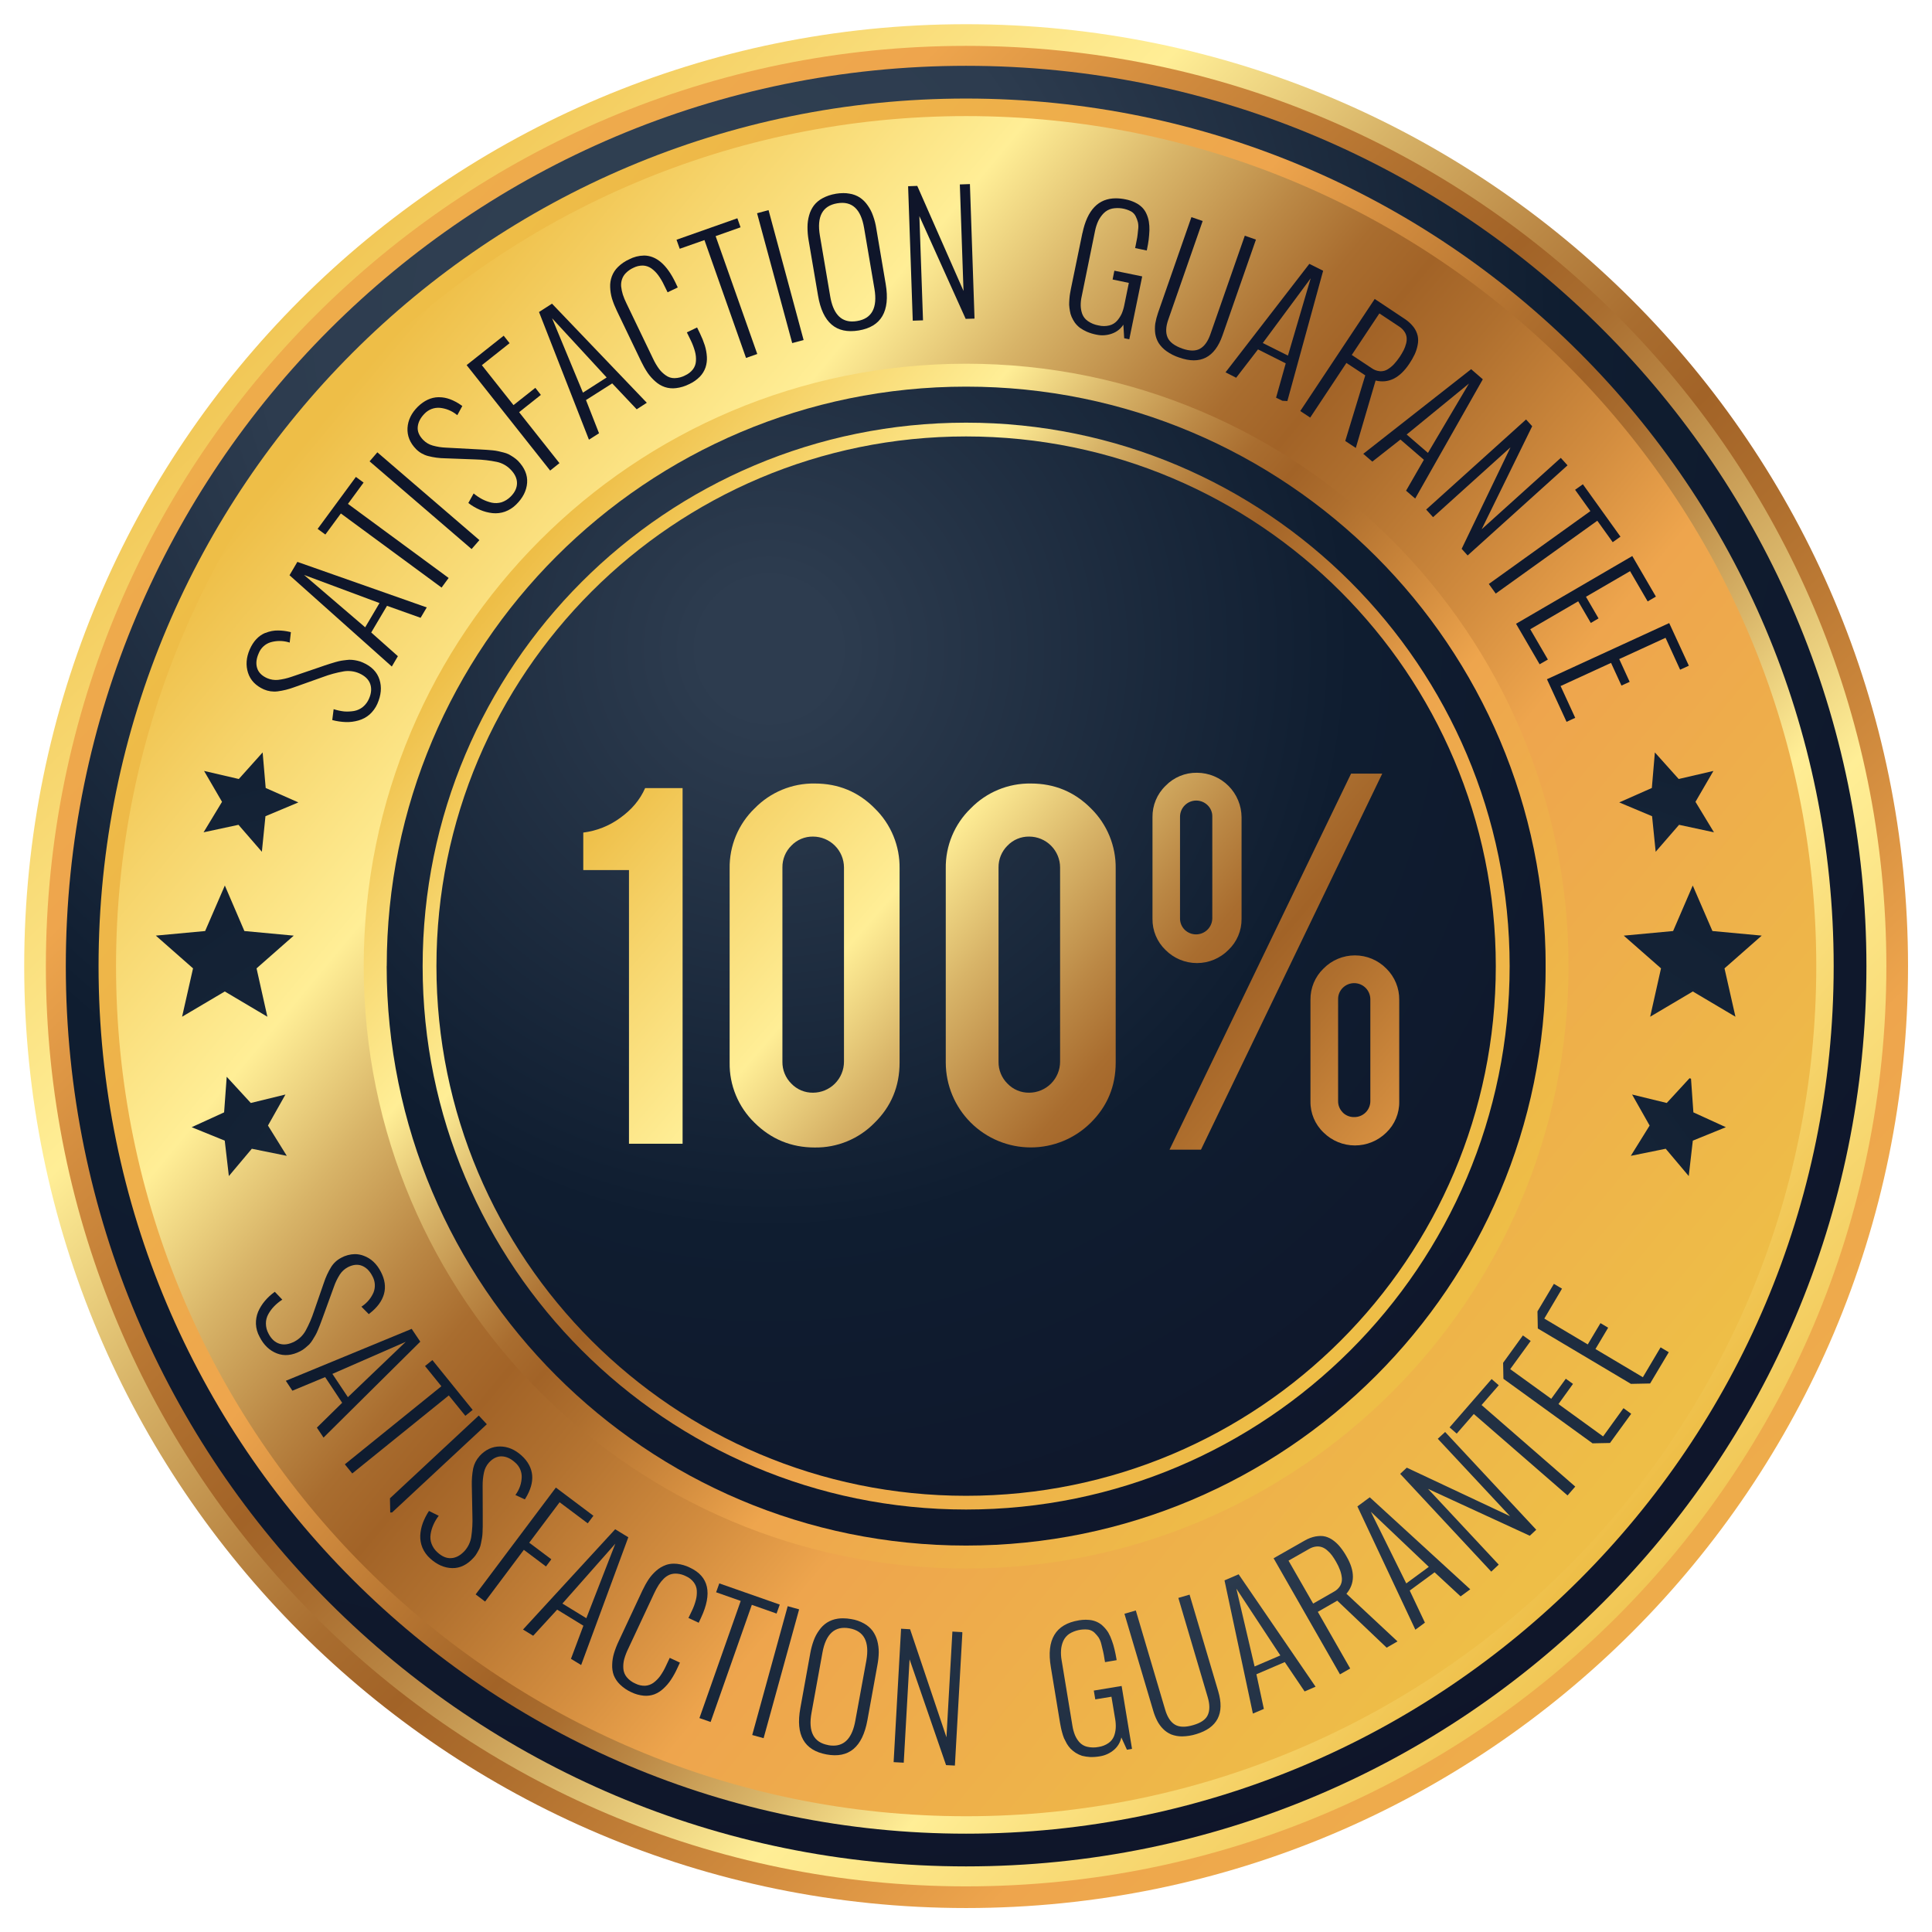 <svg xmlns="http://www.w3.org/2000/svg" xmlns:xlink="http://www.w3.org/1999/xlink" viewBox="665 665 1400 1400"><defs><style>.cls-1{fill:none;}.cls-2{clip-path:url(#clip-path);}.cls-3{fill:url(#linear-gradient);}.cls-4{clip-path:url(#clip-path-2);}.cls-5{fill:url(#linear-gradient-2);}.cls-6{clip-path:url(#clip-path-3);}.cls-7{fill:url(#radial-gradient);}.cls-8{clip-path:url(#clip-path-4);}.cls-9{fill:url(#linear-gradient-3);}.cls-10{clip-path:url(#clip-path-5);}.cls-11{fill:url(#linear-gradient-4);}.cls-12{clip-path:url(#clip-path-6);}.cls-13{fill:url(#linear-gradient-5);}.cls-14{clip-path:url(#clip-path-7);}.cls-15{fill:url(#radial-gradient-2);}.cls-16{clip-path:url(#clip-path-8);}.cls-17{fill:url(#linear-gradient-6);}.cls-18{clip-path:url(#clip-path-9);}.cls-19{fill:url(#radial-gradient-3);}.cls-20{clip-path:url(#clip-path-10);}.cls-21{fill:url(#radial-gradient-4);}.cls-22{clip-path:url(#clip-path-11);}.cls-23{fill:url(#radial-gradient-5);}.cls-24{clip-path:url(#clip-path-12);}.cls-25{fill:url(#radial-gradient-6);}.cls-26{clip-path:url(#clip-path-13);}.cls-27{fill:url(#radial-gradient-7);}.cls-28{clip-path:url(#clip-path-14);}.cls-29{fill:url(#radial-gradient-8);}.cls-30{clip-path:url(#clip-path-15);}.cls-31{fill:url(#radial-gradient-9);}.cls-32{clip-path:url(#clip-path-16);}.cls-33{fill:url(#radial-gradient-10);}.cls-34{clip-path:url(#clip-path-17);}.cls-35{fill:url(#radial-gradient-11);}.cls-36{clip-path:url(#clip-path-18);}.cls-37{fill:url(#radial-gradient-12);}.cls-38{clip-path:url(#clip-path-19);}.cls-39{fill:url(#radial-gradient-13);}.cls-40{clip-path:url(#clip-path-20);}.cls-41{fill:url(#radial-gradient-14);}.cls-42{clip-path:url(#clip-path-21);}.cls-43{fill:url(#radial-gradient-15);}.cls-44{clip-path:url(#clip-path-22);}.cls-45{fill:url(#radial-gradient-16);}.cls-46{clip-path:url(#clip-path-23);}.cls-47{fill:url(#radial-gradient-17);}.cls-48{clip-path:url(#clip-path-24);}.cls-49{fill:url(#radial-gradient-18);}.cls-50{clip-path:url(#clip-path-25);}.cls-51{fill:url(#radial-gradient-19);}.cls-52{clip-path:url(#clip-path-26);}.cls-53{fill:url(#radial-gradient-20);}.cls-54{clip-path:url(#clip-path-27);}.cls-55{fill:url(#radial-gradient-21);}.cls-56{clip-path:url(#clip-path-28);}.cls-57{fill:url(#radial-gradient-22);}.cls-58{clip-path:url(#clip-path-29);}.cls-59{fill:url(#radial-gradient-23);}.cls-60{clip-path:url(#clip-path-30);}.cls-61{fill:url(#radial-gradient-24);}.cls-62{clip-path:url(#clip-path-31);}.cls-63{fill:url(#radial-gradient-25);}.cls-64{clip-path:url(#clip-path-32);}.cls-65{fill:url(#radial-gradient-26);}.cls-66{clip-path:url(#clip-path-33);}.cls-67{fill:url(#radial-gradient-27);}.cls-68{clip-path:url(#clip-path-34);}.cls-69{fill:url(#radial-gradient-28);}.cls-70{clip-path:url(#clip-path-35);}.cls-71{fill:url(#radial-gradient-29);}.cls-72{clip-path:url(#clip-path-36);}.cls-73{fill:url(#radial-gradient-30);}.cls-74{clip-path:url(#clip-path-37);}.cls-75{fill:url(#radial-gradient-31);}.cls-76{clip-path:url(#clip-path-38);}.cls-77{fill:url(#radial-gradient-32);}.cls-78{clip-path:url(#clip-path-39);}.cls-79{fill:url(#radial-gradient-33);}.cls-80{clip-path:url(#clip-path-40);}.cls-81{fill:url(#radial-gradient-34);}.cls-82{clip-path:url(#clip-path-41);}.cls-83{fill:url(#radial-gradient-35);}.cls-84{clip-path:url(#clip-path-42);}.cls-85{fill:url(#radial-gradient-36);}.cls-86{clip-path:url(#clip-path-43);}.cls-87{fill:url(#radial-gradient-37);}.cls-88{clip-path:url(#clip-path-44);}.cls-89{fill:url(#radial-gradient-38);}.cls-90{clip-path:url(#clip-path-45);}.cls-91{fill:url(#radial-gradient-39);}.cls-92{clip-path:url(#clip-path-46);}.cls-93{fill:url(#radial-gradient-40);}.cls-94{clip-path:url(#clip-path-47);}.cls-95{fill:url(#radial-gradient-41);}.cls-96{clip-path:url(#clip-path-48);}.cls-97{fill:url(#radial-gradient-42);}.cls-98{clip-path:url(#clip-path-49);}.cls-99{fill:url(#radial-gradient-43);}.cls-100{clip-path:url(#clip-path-50);}.cls-101{fill:url(#radial-gradient-44);}.cls-102{clip-path:url(#clip-path-51);}.cls-103{fill:url(#radial-gradient-45);}.cls-104{clip-path:url(#clip-path-52);}.cls-105{fill:url(#radial-gradient-46);}.cls-106{clip-path:url(#clip-path-53);}.cls-107{fill:url(#radial-gradient-47);}.cls-108{clip-path:url(#clip-path-54);}.cls-109{fill:url(#radial-gradient-48);}.cls-110{clip-path:url(#clip-path-55);}.cls-111{fill:url(#radial-gradient-49);}.cls-112{clip-path:url(#clip-path-56);}.cls-113{fill:url(#radial-gradient-50);}.cls-114{clip-path:url(#clip-path-57);}.cls-115{fill:url(#linear-gradient-7);}.cls-116{clip-path:url(#clip-path-58);}.cls-117{fill:url(#linear-gradient-8);}.cls-118{clip-path:url(#clip-path-59);}.cls-119{fill:url(#linear-gradient-9);}.cls-120{clip-path:url(#clip-path-60);}.cls-121{fill:url(#linear-gradient-10);}</style><clipPath id="clip-path"><path class="cls-1" d="M682.54,1365.12c0,376.92,305.59,682.51,682.51,682.51s682.58-305.59,682.58-682.51-305.55-682.58-682.58-682.58S682.54,988.08,682.54,1365.12"/></clipPath><linearGradient id="linear-gradient" x1="673.72" y1="2060.57" x2="697.76" y2="2060.57" gradientTransform="matrix(0, 77.46, 77.46, 0, -158255.87, -51574.1)" gradientUnits="userSpaceOnUse"><stop offset="0" stop-color="#eebe47"/><stop offset="0.09" stop-color="#f6d46b"/><stop offset="0.21" stop-color="#ffee96"/><stop offset="0.29" stop-color="#d8b468"/><stop offset="0.36" stop-color="#bb8845"/><stop offset="0.41" stop-color="#a96d2f"/><stop offset="0.45" stop-color="#a26327"/><stop offset="0.5" stop-color="#af6f2e"/><stop offset="0.6" stop-color="#d38d3f"/><stop offset="0.67" stop-color="#eea54d"/><stop offset="1" stop-color="#eebe47"/></linearGradient><clipPath id="clip-path-2"><path class="cls-1" d="M698.24,1365.12c0,368.24,298.57,666.81,666.81,666.81s666.88-298.57,666.88-666.81-298.55-666.88-666.88-666.88S698.24,996.79,698.24,1365.12"/></clipPath><linearGradient id="linear-gradient-2" x1="673.75" y1="2036.4" x2="697.79" y2="2036.4" gradientTransform="matrix(0, -75.68, -75.68, 0, 155479.71, 53086.95)" xlink:href="#linear-gradient"/><clipPath id="clip-path-3"><path class="cls-1" d="M712.69,1365.12c0,360.31,292.08,652.34,652.36,652.34s652.43-292,652.43-652.34S1725.4,712.69,1365.05,712.69s-652.36,292.08-652.36,652.43"/></clipPath><radialGradient id="radial-gradient" cx="691.39" cy="2069.56" r="24.04" gradientTransform="matrix(52.51, 0, 0, -52.51, -35160.42, 109567.14)" gradientUnits="userSpaceOnUse"><stop offset="0" stop-color="#314153"/><stop offset="0.23" stop-color="#2d3c4f"/><stop offset="0.52" stop-color="#0f1d30"/><stop offset="1" stop-color="#0f1429"/></radialGradient><clipPath id="clip-path-4"><path class="cls-1" d="M736.42,1365.12c0,347.18,281.45,628.63,628.63,628.63s628.7-281.45,628.7-628.63-281.47-628.71-628.7-628.71-628.63,281.48-628.63,628.71"/></clipPath><linearGradient id="linear-gradient-3" x1="669.72" y1="2030.67" x2="693.76" y2="2030.67" gradientTransform="matrix(0, -51.34, -51.34, 0, 105623.36, 36374.39)" xlink:href="#linear-gradient"/><clipPath id="clip-path-5"><path class="cls-1" d="M749.08,1365.12c0,340.18,275.79,616,616,616s616.06-275.79,616.06-616-275.76-616-616.06-616-616,275.74-616,616"/></clipPath><linearGradient id="linear-gradient-4" x1="673.02" y1="2066.95" x2="697.06" y2="2066.95" gradientTransform="matrix(0, 50.31, 50.31, 0, -102619.54, -33105.21)" xlink:href="#linear-gradient"/><clipPath id="clip-path-6"><path class="cls-1" d="M928.56,1365.12c0,241,195.44,436.49,436.49,436.49s436.56-195.47,436.56-436.49-195.44-436.56-436.56-436.56S928.56,1124,928.56,1365.12"/></clipPath><linearGradient id="linear-gradient-5" x1="673.7" y1="2074.48" x2="697.74" y2="2074.48" gradientTransform="matrix(0, 35.65, 35.65, 0, -72586.79, -23084.87)" xlink:href="#linear-gradient"/><clipPath id="clip-path-7"><path class="cls-1" d="M945.2,1365.12c0,231.86,188,419.85,419.85,419.85s420-188,420-419.85-188-419.95-419.95-419.95-419.85,188-419.85,419.95"/></clipPath><radialGradient id="radial-gradient-2" cx="667.79" cy="2022.95" r="24.04" gradientTransform="matrix(-33.79, 0, 0, 33.79, 23787.07, -67220.31)" gradientUnits="userSpaceOnUse"><stop offset="0" stop-color="#2d3c4f"/><stop offset="0.06" stop-color="#2d3c4f"/><stop offset="0.52" stop-color="#0f1d30"/><stop offset="1" stop-color="#0f1429"/></radialGradient><clipPath id="clip-path-8"><path class="cls-1" d="M981.26,1365.12c0-212,171.86-383.86,383.79-383.86s383.86,171.86,383.86,383.86-171.83,383.79-383.86,383.79-383.79-171.86-383.79-383.79m-10,0c0,217.44,176.35,393.74,393.79,393.74s393.89-176.3,393.89-393.74-176.33-393.84-393.89-393.84-393.79,176.28-393.79,393.84"/></clipPath><linearGradient id="linear-gradient-6" x1="673.95" y1="2077.29" x2="697.99" y2="2077.29" gradientTransform="matrix(0, 32.16, 32.16, 0, -65442.72, -20701.28)" xlink:href="#linear-gradient"/><clipPath id="clip-path-9"><path class="cls-1" d="M857.21,1123.62q-7.28,3.06-11.2,11.88c-2.64,6-3,11.7-1.27,17.06s5.57,9.35,11.44,12a19.19,19.19,0,0,0,9.88,1.44,54.73,54.73,0,0,0,12.12-3l20.79-7.4a82.74,82.74,0,0,1,15-4.09,20.1,20.1,0,0,1,11.22,1.35c4.11,1.82,6.81,4.35,8,7.52s1,6.83-.77,10.87a15.93,15.93,0,0,1-4.54,6.08,14,14,0,0,1-6.37,2.88,29.79,29.79,0,0,1-7.19.32,38.73,38.73,0,0,1-7.55-1.64l-1,7.89a44.89,44.89,0,0,0,9.83,1.46,29.83,29.83,0,0,0,9.18-1.17,20.91,20.91,0,0,0,8-4.28,22.9,22.9,0,0,0,5.67-7.79q4.15-9.42,1.54-17.55c-1.71-5.43-5.75-9.62-12.12-12.38a19,19,0,0,0-3.94-1.3,27.23,27.23,0,0,0-3.75-.6,15.55,15.55,0,0,0-4.09.1c-1.68.16-3,.4-3.82.5s-2.31.51-4.2,1l-3.85,1.17c-.7.24-2.09.68-4.21,1.37s-3.41,1.18-3.94,1.37l-20,6.81a45.9,45.9,0,0,1-9.66,2.19,16.16,16.16,0,0,1-7.74-1.21c-3.95-1.75-6.37-4.2-7.36-7.42s-.58-6.78,1.18-10.7a13.49,13.49,0,0,1,8.6-7.94,23.43,23.43,0,0,1,13.06,0l.77.25.86-7.55-.89-.24a38.84,38.84,0,0,0-8.29-1,22.67,22.67,0,0,0-9.26,1.8"/></clipPath><radialGradient id="radial-gradient-3" cx="701.5" cy="2057.08" r="24.04" gradientTransform="matrix(0, 41.1, 41.1, 0, -84189.82, -27044.86)" xlink:href="#radial-gradient-2"/><clipPath id="clip-path-10"><path class="cls-1" d="M885.32,1081.62,940,1102l-10.37,17.58Zm-10.53.22L948.92,1148l4.4-7.5L934,1123.33,945.44,1104l24.35,8.68,4.45-7.52-93.76-33Z"/></clipPath><radialGradient id="radial-gradient-4" cx="701.5" cy="2057.08" r="24.04" gradientTransform="matrix(0, 41.1, 41.1, 0, -84201.94, -27118.86)" xlink:href="#radial-gradient-2"/><clipPath id="clip-path-11"><polygon class="cls-1" points="895.17 1048.26 900.77 1052.34 912 1037.08 984.98 1090.78 990.1 1083.81 917.14 1030.13 928.47 1014.7 922.89 1010.59 895.17 1048.26"/></clipPath><radialGradient id="radial-gradient-5" cx="701.5" cy="2057.07" r="24.04" gradientTransform="matrix(0, 41.1, 41.1, 0, -84252.22, -27195.96)" xlink:href="#radial-gradient-2"/><clipPath id="clip-path-12"><polygon class="cls-1" points="932.82 999.31 1006.74 1062.87 1012.39 1056.38 938.44 992.77 932.82 999.31"/></clipPath><radialGradient id="radial-gradient-6" cx="701.51" cy="2057.08" r="24.04" gradientTransform="matrix(0, 41.1, 41.1, 0, -84239.75, -27245.35)" xlink:href="#radial-gradient-2"/><clipPath id="clip-path-13"><path class="cls-1" d="M982.65,952.82c-5.33.14-10.26,2.43-14.83,6.85q-7,6.93-7.52,15.41c-.32,5.67,1.73,10.79,6.2,15.36a19,19,0,0,0,8.65,5,50.79,50.79,0,0,0,12.33,1.66l22.1.82A87.68,87.68,0,0,1,1025,999.7a19.54,19.54,0,0,1,9.91,5.45c3.17,3.2,4.76,6.54,4.73,10s-1.58,6.75-4.73,9.83a17,17,0,0,1-6.47,4,14.77,14.77,0,0,1-7.07.29,28.91,28.91,0,0,1-6.75-2.43,35.54,35.54,0,0,1-6.4-4.28l-3.84,6.92a38.28,38.28,0,0,0,8.51,5,31.21,31.21,0,0,0,9,2.36,20.63,20.63,0,0,0,9-1.06,22.12,22.12,0,0,0,8.15-5.19c4.85-4.76,7.5-10,7.93-15.68s-1.83-11-6.64-16a24.38,24.38,0,0,0-3.22-2.6c-1.2-.81-2.3-1.44-3.27-2a17.71,17.71,0,0,0-3.87-1.4c-1.58-.4-2.83-.72-3.72-.91a33.1,33.1,0,0,0-4.26-.67c-1.92-.19-3.27-.31-4-.34l-4.42-.26c-2.21-.12-3.58-.2-4.18-.22l-21.16-1.13a40.83,40.83,0,0,1-9.76-1.54,15.4,15.4,0,0,1-6.75-4c-3-3.06-4.36-6.25-4-9.62s2-6.51,5-9.54a13.76,13.76,0,0,1,10.94-4.16,23,23,0,0,1,12.12,4.88l.6.45,3.63-6.65-.75-.53c-5.5-3.85-10.82-5.82-15.89-5.82Z"/></clipPath><radialGradient id="radial-gradient-7" cx="701.5" cy="2057.07" r="24.04" gradientTransform="matrix(0, 41.1, 41.1, 0, -84245.91, -27308.37)" xlink:href="#radial-gradient-2"/><clipPath id="clip-path-14"><polygon class="cls-1" points="1003.13 929.57 1063.66 1005.99 1070.4 1000.61 1041.16 963.68 1056.93 951.16 1052.92 946.04 1037.1 958.56 1014.17 929.62 1034.27 913.68 1029.99 908.27 1003.13 929.57"/></clipPath><radialGradient id="radial-gradient-8" cx="701.5" cy="2057.08" r="24.04" gradientTransform="matrix(0, 41.09, 41.09, 0, -84244.31, -27374.73)" xlink:href="#radial-gradient-2"/><clipPath id="clip-path-15"><path class="cls-1" d="M1065.06,895.63l39.54,42.89-17.18,11Zm-9.47-4.54,36.18,92.52,7.31-4.64-9.45-24.08,19-12.07,17.74,18.77,7.33-4.73L1065,885.05Z"/></clipPath><radialGradient id="radial-gradient-9" cx="701.5" cy="2057.07" r="24.04" gradientTransform="matrix(0, 41.1, 41.1, 0, -84217.38, -27455.76)" xlink:href="#radial-gradient-2"/><clipPath id="clip-path-16"><path class="cls-1" d="M1131.55,850.19a23.74,23.74,0,0,0-10.57,2.7,27.77,27.77,0,0,0-8.15,5.55,18.5,18.5,0,0,0-4.45,6.78,20,20,0,0,0-1.23,7.76,33.43,33.43,0,0,0,1.32,8.39,67,67,0,0,0,3.49,8.78L1129.65,927a66.64,66.64,0,0,0,4.69,8.24,33.68,33.68,0,0,0,5.6,6.23,19.74,19.74,0,0,0,6.78,4,18.4,18.4,0,0,0,8.1.79,28.6,28.6,0,0,0,9.59-2.91,25.87,25.87,0,0,0,7.75-5.41,18.09,18.09,0,0,0,4.08-6.65,20.67,20.67,0,0,0,1-7.65,35.17,35.17,0,0,0-1.51-8.34,66,66,0,0,0-3.51-8.7l-2.09-4.31-7.41,3.56,2.94,6a45.7,45.7,0,0,1,2.93,7.81,20.81,20.81,0,0,1,.72,6.92,10.94,10.94,0,0,1-2.14,6,14.66,14.66,0,0,1-5.67,4.44,16.84,16.84,0,0,1-7.69,2,10.41,10.41,0,0,1-6.33-2,21.33,21.33,0,0,1-5-4.83,44.1,44.1,0,0,1-4.21-7.19l-19.37-40.29a48.69,48.69,0,0,1-2.57-6.25,31.45,31.45,0,0,1-1.21-5.79,12.92,12.92,0,0,1,.6-5.26,11.54,11.54,0,0,1,2.79-4.55,18.11,18.11,0,0,1,5.41-3.77,14.68,14.68,0,0,1,7-1.66,11.5,11.5,0,0,1,6,2,22.23,22.23,0,0,1,5,4.93,41.5,41.5,0,0,1,4.26,7.18l2.59,5.27,7.36-3.51-1.68-3.56q-9.42-19.54-22.89-19.57h0"/></clipPath><radialGradient id="radial-gradient-10" cx="701.51" cy="2057.08" r="24.04" gradientTransform="matrix(0, 41.1, 41.1, 0, -84205.96, -27536.58)" xlink:href="#radial-gradient-2"/><clipPath id="clip-path-17"><polygon class="cls-1" points="1155.23 838.73 1157.56 845.27 1175.47 838.97 1205.6 924.38 1213.74 921.52 1183.57 836.11 1201.63 829.71 1199.32 823.17 1155.23 838.73"/></clipPath><radialGradient id="radial-gradient-11" cx="701.5" cy="2057.07" r="24.04" gradientTransform="matrix(0, 41.1, 41.1, 0, -84193.17, -27603.17)" xlink:href="#radial-gradient-2"/><clipPath id="clip-path-18"><polygon class="cls-1" points="1213.6 819.52 1239.06 913.61 1247.33 911.42 1221.92 817.26 1213.6 819.52"/></clipPath><radialGradient id="radial-gradient-12" cx="701.51" cy="2057.08" r="24.04" gradientTransform="matrix(0, 41.09, 41.09, 0, -84151.94, -27655.02)" xlink:href="#radial-gradient-2"/><clipPath id="clip-path-19"><path class="cls-1" d="M1266.58,879.62l-7.47-44q-3.46-20.6,12.57-23.3c10.7-1.85,17.16,4.16,19.47,17.82l7.5,44.11c2.33,13.75-1.83,21.61-12.52,23.37a21.63,21.63,0,0,1-3.61.33q-12.84,0-15.94-18.29m3.92-74.21a30.07,30.07,0,0,0-9.47,3.2,19.47,19.47,0,0,0-6.27,5.26,21.35,21.35,0,0,0-3.44,7.14,30.71,30.71,0,0,0-1.18,8.46,54,54,0,0,0,.79,9.47l6.85,40.25c3.32,19.59,13.13,27.95,29.48,25.24s22.86-14,19.57-33.54L1300,830.6a47.27,47.27,0,0,0-2.35-9.21,29.33,29.33,0,0,0-3.9-7.57,21.43,21.43,0,0,0-5.55-5.6,19.23,19.23,0,0,0-7.69-2.91,23.57,23.57,0,0,0-4.38-.38,36.32,36.32,0,0,0-5.6.48"/></clipPath><radialGradient id="radial-gradient-13" cx="701.5" cy="2057.07" r="24.04" gradientTransform="matrix(0, 41.1, 41.1, 0, -84119.56, -27715.2)" xlink:href="#radial-gradient-2"/><clipPath id="clip-path-20"><polygon class="cls-1" points="1360.53 798.65 1363.2 875.84 1329.69 799.71 1323.05 799.95 1326.42 897.38 1333.85 897.12 1331.22 821.61 1364.76 896.06 1371.18 895.87 1367.84 798.39 1360.53 798.65"/></clipPath><radialGradient id="radial-gradient-14" cx="701.5" cy="2057.07" r="24.04" gradientTransform="matrix(0, 41.1, 41.1, 0, -84066.53, -27790.51)" xlink:href="#radial-gradient-2"/><clipPath id="clip-path-21"><path class="cls-1" d="M1449.36,833.82,1441,874.4c-.22,1.18-.41,2.36-.6,3.3s-.32,2.23-.46,3.87-.19,3-.19,4.27a41.64,41.64,0,0,0,.53,4.4,16.84,16.84,0,0,0,1.25,4.38,26.38,26.38,0,0,0,2.3,4.13,19.15,19.15,0,0,0,3.63,3.73,30.26,30.26,0,0,0,5.15,2.93,33.58,33.58,0,0,0,6.9,2.09,20.14,20.14,0,0,0,11.22-.74,16.09,16.09,0,0,0,8.3-6.49l.6,9.83,3.7.75,9.35-45.56-20.17-4.13-1.27,6.37L1483,870l-3.29,16.11a30.76,30.76,0,0,1-1.92,6.28,21.79,21.79,0,0,1-3.37,5.12,11.11,11.11,0,0,1-5.53,3.31,16.44,16.44,0,0,1-7.84,0,19,19,0,0,1-7.69-3.12,10.92,10.92,0,0,1-4.11-5.15,19.08,19.08,0,0,1-1.13-6,27.69,27.69,0,0,1,.7-6.71l9.73-47.72a33.13,33.13,0,0,1,2.31-7.07,22,22,0,0,1,3.9-5.53,12.43,12.43,0,0,1,6.1-3.36,21,21,0,0,1,13.9,2.11,8.2,8.2,0,0,1,3.27,3.61,21.94,21.94,0,0,1,1.56,4.23,15.28,15.28,0,0,1,.12,5.48c-.22,2.33-.43,4.21-.65,5.58s-.65,3.44-1.2,6.15a5.59,5.59,0,0,1-.17.72l-.14.72,8.43,1.76.15-.7c.53-2.64,1-5,1.25-7.19s.43-4.39.53-6.73a33.47,33.47,0,0,0-.41-6.29,22.51,22.51,0,0,0-1.66-5.51,15.52,15.52,0,0,0-3.15-4.74,18.25,18.25,0,0,0-5-3.51,26.82,26.82,0,0,0-7.07-2.38,35.19,35.19,0,0,0-7-.76q-19,0-24.23,25.21"/></clipPath><radialGradient id="radial-gradient-15" cx="701.51" cy="2057.08" r="24.04" gradientTransform="matrix(0, 41.09, 41.09, 0, -83932.22, -27898.68)" xlink:href="#radial-gradient-2"/><clipPath id="clip-path-22"><path class="cls-1" d="M1504.14,891.73a50.63,50.63,0,0,0-2,7.77,28,28,0,0,0,0,7.31,18.9,18.9,0,0,0,2.46,6.78,21.76,21.76,0,0,0,5.65,5.84,33.77,33.77,0,0,0,9.25,4.66c15.31,5.39,25.75,0,31.35-16l24.25-69.45-8.07-2.84-24.91,71.33c-1.8,5.24-4.35,8.75-7.52,10.55s-7.45,1.8-12.82-.07c-5.64-2-9.25-4.69-10.72-8.1s-1.32-7.79.58-13.06l24.86-71.3-8.15-2.81Z"/></clipPath><radialGradient id="radial-gradient-16" cx="701.51" cy="2057.08" r="24.04" gradientTransform="matrix(0, 41.09, 41.09, 0, -83848.25, -27952.27)" xlink:href="#radial-gradient-2"/><clipPath id="clip-path-23"><path class="cls-1" d="M1580.06,913.56l34.71-46.88-16.47,56Zm-27,21.25,7.71,3.92,15.82-20.53,20.1,10.1-7,24.88,7.81,3.82,26.3-95.8-10-5Z"/></clipPath><radialGradient id="radial-gradient-17" cx="701.51" cy="2057.08" r="24.04" gradientTransform="matrix(0, 41.1, 41.1, 0, -83773.11, -27973.88)" xlink:href="#radial-gradient-2"/><clipPath id="clip-path-24"><path class="cls-1" d="M1664.94,934a11.89,11.89,0,0,1-6-2.24l-14.4-9.54,20-30.1,14.47,9.59a13,13,0,0,1,3.73,3.68,9.09,9.09,0,0,1,1.54,4.09,12,12,0,0,1-.39,4.57,23.77,23.77,0,0,1-1.73,4.68,53.51,53.51,0,0,1-2.83,4.81,45.28,45.28,0,0,1-4.19,5.34,22.2,22.2,0,0,1-4.61,3.75,9.25,9.25,0,0,1-4.79,1.39l-.72,0m-57.79,28.82,7.19,4.76L1640.66,928l13.66,9-14.5,47.55,7.65,5.05,14.35-48.85c9.4,2.26,17.52-1.83,24.42-12.16a55,55,0,0,0,3.9-6.81,29.22,29.22,0,0,0,2.16-6.85,16.23,16.23,0,0,0,0-6.66,16.9,16.9,0,0,0-3-6.32,26.83,26.83,0,0,0-6.51-5.94l-21.62-14.37Z"/></clipPath><radialGradient id="radial-gradient-18" cx="701.5" cy="2057.07" r="24.04" gradientTransform="matrix(0, 41.1, 41.1, 0, -83692.09, -28009.93)" xlink:href="#radial-gradient-2"/><clipPath id="clip-path-25"><path class="cls-1" d="M1684.32,979.86l45.14-36.92-29.71,50.24Zm-31.45,14,6.57,5.65,20.36-16,17,14.66-12.91,22.41,6.61,5.69,49-86.42-8.46-7.33Z"/></clipPath><radialGradient id="radial-gradient-19" cx="701.5" cy="2057.08" r="24.04" gradientTransform="matrix(0, 41.1, 41.1, 0, -83599.24, -28012.89)" xlink:href="#radial-gradient-2"/><clipPath id="clip-path-26"><polygon class="cls-1" points="1698.45 1034.24 1703.45 1039.77 1759.56 989.14 1724.17 1062.7 1728.5 1067.51 1800.89 1002.2 1796.01 996.79 1738.67 1048.52 1775.28 973.85 1770.84 968.97 1698.45 1034.24"/></clipPath><radialGradient id="radial-gradient-20" cx="701.51" cy="2057.08" r="24.04" gradientTransform="matrix(0, 41.1, 41.1, 0, -83508.15, -28028.87)" xlink:href="#radial-gradient-2"/><clipPath id="clip-path-27"><polygon class="cls-1" points="1806.37 1019.91 1817.45 1035.37 1743.86 1088.16 1748.86 1095.13 1822.47 1042.34 1833.63 1057.89 1839.25 1053.88 1812.02 1015.92 1806.37 1019.91"/></clipPath><radialGradient id="radial-gradient-21" cx="701.51" cy="2057.08" r="24.04" gradientTransform="matrix(0, 41.09, 41.09, 0, -83428.63, -28034.54)" xlink:href="#radial-gradient-2"/><clipPath id="clip-path-28"><polygon class="cls-1" points="1763.58 1117.01 1780.67 1146.36 1786.65 1142.92 1773.87 1120.97 1808.63 1100.73 1817.76 1116.41 1823.36 1113.11 1814.25 1097.44 1846.2 1078.88 1858.96 1100.81 1864.93 1097.32 1847.81 1067.92 1763.58 1117.01"/></clipPath><radialGradient id="radial-gradient-22" cx="701.5" cy="2057.08" r="24.04" gradientTransform="matrix(0, 41.1, 41.1, 0, -83359.92, -28009.78)" xlink:href="#radial-gradient-2"/><clipPath id="clip-path-29"><polygon class="cls-1" points="1785.98 1157.2 1800.19 1188.07 1806.46 1185.16 1795.86 1162.13 1832.42 1145.35 1839.97 1161.79 1845.91 1159.08 1838.36 1142.59 1871.92 1127.18 1882.48 1150.3 1888.8 1147.39 1874.57 1116.5 1785.98 1157.2"/></clipPath><radialGradient id="radial-gradient-23" cx="701.51" cy="2057.08" r="24.04" gradientTransform="matrix(0, 41.09, 41.09, 0, -83289.47, -27988.93)" xlink:href="#radial-gradient-2"/><clipPath id="clip-path-30"><path class="cls-1" d="M912.24,1576.45a18.51,18.51,0,0,0-7.31,6.73,53.31,53.31,0,0,0-5.19,11.23l-7.21,20.79a83,83,0,0,1-6.08,14.09,19.75,19.75,0,0,1-8.06,7.86c-4,2.07-7.57,2.57-10.82,1.59s-6-3.46-8-7.38a15.16,15.16,0,0,1-1.88-7.31,13.65,13.65,0,0,1,1.73-6.73,26.3,26.3,0,0,1,4.23-5.72,33.74,33.74,0,0,1,5.92-4.83l-5.43-5.68a38.39,38.39,0,0,0-7.24,6.66,32.1,32.1,0,0,0-4.86,7.81,21.58,21.58,0,0,0-1.58,8.83,21.11,21.11,0,0,0,2.62,9.28c3,6,7.26,10,12.55,12.06s11,1.52,17.09-1.65a18.15,18.15,0,0,0,3.46-2.31c1.11-.92,2-1.71,2.84-2.48a19.72,19.72,0,0,0,2.47-3.27c.82-1.44,1.52-2.5,2-3.32a30.78,30.78,0,0,0,1.85-3.84c.72-1.78,1.25-3,1.51-3.73s.73-2,1.5-4,1.25-3.43,1.44-3.94l7.19-19.78a42.27,42.27,0,0,1,4.27-8.83,15.72,15.72,0,0,1,5.73-5.28c3.79-1.93,7.21-2.31,10.33-1.06s5.65,3.77,7.58,7.57a13.77,13.77,0,0,1,.84,11.61,22.8,22.8,0,0,1-8.18,10l-.65.45,5.34,5.41.72-.6q8.16-6.37,10.29-14c1.42-5.09.65-10.48-2.26-16.08-3-5.82-7.14-9.69-12.45-11.63a17.77,17.77,0,0,0-6.4-1.18,21.45,21.45,0,0,0-9.9,2.64"/></clipPath><radialGradient id="radial-gradient-24" cx="702.66" cy="2056.01" r="24.04" gradientTransform="matrix(41.1, 0, 0, -41.1, -27358.1, 86222.42)" xlink:href="#radial-gradient-2"/><clipPath id="clip-path-31"><path class="cls-1" d="M905.87,1660.57,959,1637.34l-41.9,40.1Zm-33.75,5,4.76,7.19,23.73-9.86,12.33,18.61-18.32,18,4.83,7.21,70.1-69.5-6.23-9.28Z"/></clipPath><radialGradient id="radial-gradient-25" cx="702.66" cy="2056.01" r="24.04" gradientTransform="matrix(41.1, 0, 0, -41.1, -27357.14, 86221.87)" xlink:href="#radial-gradient-2"/><clipPath id="clip-path-32"><polygon class="cls-1" points="972.99 1654.89 984.84 1669.53 914.88 1726.1 920.25 1732.73 990.22 1676.19 1002.2 1690.95 1007.51 1686.67 978.33 1650.57 972.99 1654.89"/></clipPath><radialGradient id="radial-gradient-26" cx="702.66" cy="2056.01" r="24.04" gradientTransform="matrix(41.09, 0, 0, -41.09, -27354.49, 86214.44)" xlink:href="#radial-gradient-2"/><clipPath id="clip-path-33"><polygon class="cls-1" points="941.11 1756.75 946.93 1763.02 1017.77 1697.06 1011.93 1690.76 941.11 1756.75"/></clipPath><radialGradient id="radial-gradient-27" cx="702.66" cy="2056.01" r="24.04" gradientTransform="matrix(41.1, 0, 0, -41.1, -27358.84, 86228.97)" xlink:href="#radial-gradient-2"/><clipPath id="clip-path-34"><path class="cls-1" d="M1012.44,1720.21a19.41,19.41,0,0,0-4.55,8.82,58,58,0,0,0-1,12.36l.43,22a82.73,82.73,0,0,1-.84,15.36,19.86,19.86,0,0,1-4.83,10.12c-3,3.27-6.22,5-9.66,5.22s-6.73-1.21-9.95-4.16a15.51,15.51,0,0,1-4.31-6.23,13.44,13.44,0,0,1-.7-6.92,26.69,26.69,0,0,1,2-6.83,32.38,32.38,0,0,1,3.89-6.56l-7.07-3.49a44.15,44.15,0,0,0-4.47,8.75,31.05,31.05,0,0,0-1.85,9,21.27,21.27,0,0,0,1.56,8.85,22,22,0,0,0,5.6,7.81c5,4.54,10.32,6.88,16,7s10.82-2.4,15.46-7.5a15.9,15.9,0,0,0,2.45-3.34c.75-1.25,1.3-2.33,1.81-3.32a16.85,16.85,0,0,0,1.15-3.89l.72-3.8a30,30,0,0,0,.41-4.23c0-2,.12-3.32.12-4v-8.55l-.07-21a42.17,42.17,0,0,1,1-9.81,15.35,15.35,0,0,1,3.54-7c2.83-3.12,6-4.64,9.3-4.54s6.59,1.59,9.76,4.5a13.52,13.52,0,0,1,4.71,10.62,22.52,22.52,0,0,1-4.11,12.24l-.45.67,6.82,3.15.48-.72c3.63-5.94,5.29-11.52,4.84-16.73s-3-10.08-7.67-14.31c-4.83-4.37-10.08-6.58-15.68-6.58s-10.57,2.33-14.85,7"/></clipPath><radialGradient id="radial-gradient-28" cx="702.66" cy="2056.01" r="24.04" gradientTransform="matrix(41.09, 0, 0, -41.09, -27354.98, 86218.4)" xlink:href="#radial-gradient-2"/><clipPath id="clip-path-35"><polygon class="cls-1" points="1009.67 1820.36 1016.52 1825.55 1044.6 1788.07 1060.64 1800.12 1064.51 1794.92 1048.5 1782.9 1070.52 1753.58 1090.9 1768.87 1095.01 1763.38 1067.8 1742.95 1009.67 1820.36"/></clipPath><radialGradient id="radial-gradient-29" cx="702.65" cy="2056.01" r="24.04" gradientTransform="matrix(41.1, 0, 0, -41.1, -27357.82, 86227.54)" xlink:href="#radial-gradient-2"/><clipPath id="clip-path-36"><path class="cls-1" d="M1072.54,1827l38.34-43.39-21,54ZM1044,1845.82l7.36,4.51,17.38-18.94,19,11.66-9,24,7.38,4.5,34.18-92.58-9.52-5.82Z"/></clipPath><radialGradient id="radial-gradient-30" cx="702.65" cy="2056.01" r="24.04" gradientTransform="matrix(41.1, 0, 0, -41.1, -27358.11, 86229.8)" xlink:href="#radial-gradient-2"/><clipPath id="clip-path-37"><path class="cls-1" d="M1147.47,1799.08a21.13,21.13,0,0,0-6.73,3.94,33.25,33.25,0,0,0-5.61,6.26,66.75,66.75,0,0,0-4.61,8.24l-17.17,36.71a62.81,62.81,0,0,0-3.41,8.75,31,31,0,0,0-1.32,8.24,20,20,0,0,0,1.13,7.75,19.48,19.48,0,0,0,4.54,6.7,29,29,0,0,0,8.25,5.6,26.35,26.35,0,0,0,9,2.5,17.65,17.65,0,0,0,7.64-1,19.88,19.88,0,0,0,6.52-4.14,33.18,33.18,0,0,0,5.45-6.34,60.54,60.54,0,0,0,4.55-8.18l2-4.32-7.38-3.44-2.83,6a44.34,44.34,0,0,1-4.16,7.21,23,23,0,0,1-4.86,4.88,11.63,11.63,0,0,1-6,2.12,14.67,14.67,0,0,1-7-1.56,16.82,16.82,0,0,1-6.32-4.67,11,11,0,0,1-2.45-6.17,21,21,0,0,1,.6-6.78,44.62,44.62,0,0,1,3-7.79l18.82-40.22a53,53,0,0,1,3.22-5.91,26.63,26.63,0,0,1,3.7-4.55,13.79,13.79,0,0,1,4.4-2.91,12.25,12.25,0,0,1,5.32-.65,17.06,17.06,0,0,1,6.27,1.81,13.91,13.91,0,0,1,5.63,4.37,10.72,10.72,0,0,1,2.26,5.94,21.51,21.51,0,0,1-.65,6.88,41.6,41.6,0,0,1-2.86,7.81l-2.53,5.29,7.43,3.46,1.66-3.58q12.54-26.73-8-36.35a27.74,27.74,0,0,0-9.45-2.77c-.74-.07-1.49-.12-2.21-.12a18.07,18.07,0,0,0-5.79.94"/></clipPath><radialGradient id="radial-gradient-31" cx="702.66" cy="2056.01" r="24.04" gradientTransform="matrix(41.1, 0, 0, -41.1, -27355.8, 86223.03)" xlink:href="#radial-gradient-2"/><clipPath id="clip-path-38"><polygon class="cls-1" points="1183.93 1818.82 1201.75 1825.09 1171.84 1909.98 1179.94 1912.81 1209.8 1827.93 1227.73 1834.25 1230.04 1827.74 1186.22 1812.38 1183.93 1818.82"/></clipPath><radialGradient id="radial-gradient-32" cx="702.66" cy="2056.01" r="24.04" gradientTransform="matrix(41.09, 0, 0, -41.09, -27353.25, 86215.33)" xlink:href="#radial-gradient-2"/><clipPath id="clip-path-39"><polygon class="cls-1" points="1210.09 1922.26 1218.34 1924.55 1244.08 1831.2 1235.79 1828.91 1210.09 1922.26"/></clipPath><radialGradient id="radial-gradient-33" cx="702.65" cy="2056.01" r="24.04" gradientTransform="matrix(41.1, 0, 0, -41.1, -27357.02, 86226.88)" xlink:href="#radial-gradient-2"/><clipPath id="clip-path-40"><path class="cls-1" d="M1265.19,1929.57c-10.58-1.9-14.64-9.74-12.14-23.39l7.93-43.66q3.72-20.44,19.57-17.57t12.24,23.34l-8,43.66c-2.16,12-7.45,18-15.86,18a19,19,0,0,1-3.75-.34m6.71-91.62a19.59,19.59,0,0,0-7.67,2.84,20.22,20.22,0,0,0-5.6,5.48,29.35,29.35,0,0,0-4,7.5,54.09,54.09,0,0,0-2.43,9l-7.24,40c-3.53,19.42,2.79,30.55,19,33.53s26-5.31,29.59-24.73l7.24-39.91a54.45,54.45,0,0,0,1-9.35,32,32,0,0,0-1.08-8.44,22.15,22.15,0,0,0-3.37-7.11,20.14,20.14,0,0,0-6.2-5.34,27.6,27.6,0,0,0-9.33-3.22,32.26,32.26,0,0,0-5.94-.55,26.37,26.37,0,0,0-4,.28"/></clipPath><radialGradient id="radial-gradient-34" cx="702.66" cy="2056.01" r="24.04" gradientTransform="matrix(41.1, 0, 0, -41.1, -27355.71, 86222.9)" xlink:href="#radial-gradient-2"/><clipPath id="clip-path-41"><polygon class="cls-1" points="1312.55 1941.92 1319.88 1942.31 1324.11 1867.4 1350.55 1944.07 1356.95 1944.4 1362.4 1847.71 1355.14 1847.31 1350.84 1923.9 1324.49 1845.62 1317.95 1845.24 1312.55 1941.92"/></clipPath><radialGradient id="radial-gradient-35" cx="702.66" cy="2056.01" r="24.04" gradientTransform="matrix(41.1, 0, 0, -41.1, -27353.77, 86216.36)" xlink:href="#radial-gradient-2"/><clipPath id="clip-path-42"><path class="cls-1" d="M1446.69,1839.18c-16.78,2.79-23.56,14-20.22,33.82l6.68,40.51c.24,1.27.44,2.4.63,3.32s.48,2.21.91,3.7a35,35,0,0,0,1.35,4.09c.53,1.13,1.2,2.45,2,3.89a21.68,21.68,0,0,0,2.74,3.66,24.13,24.13,0,0,0,3.63,2.95,21.2,21.2,0,0,0,4.69,2.21,31,31,0,0,0,5.79.87,34,34,0,0,0,7.14-.51,20.61,20.61,0,0,0,10.2-4.68,16.15,16.15,0,0,0,5.33-9l4.06,8.91,3.68-.64-7.52-45.56-20.17,3.34,1.08,6.37,11.71-1.92,2.69,16.13a29.16,29.16,0,0,1,.41,6.51,20.15,20.15,0,0,1-1.25,5.94,11,11,0,0,1-4,5,16.73,16.73,0,0,1-7.18,2.82,19.4,19.4,0,0,1-8.32-.15,10.86,10.86,0,0,1-5.6-3.32,18.2,18.2,0,0,1-3.22-5.19,30.76,30.76,0,0,1-1.78-6.49l-7.86-47.72a29.84,29.84,0,0,1-.41-7.38,19.56,19.56,0,0,1,1.61-6.56,12.7,12.7,0,0,1,4.42-5.22,21.65,21.65,0,0,1,13.68-3A8.6,8.6,0,0,1,1458,1848a30.14,30.14,0,0,1,3,3.43,16.21,16.21,0,0,1,2.07,5c.6,2.26,1,4.09,1.32,5.46s.7,3.39,1.1,6.13a3.15,3.15,0,0,0,.15.7l.09.72,8.42-1.42-.07-.62c-.46-2.67-.92-5-1.45-7.14a52.3,52.3,0,0,0-1.92-6.45,34,34,0,0,0-2.57-5.74,23.05,23.05,0,0,0-3.54-4.42,15.25,15.25,0,0,0-4.56-3.27,16.74,16.74,0,0,0-5.92-1.54c-.72-.07-1.54-.12-2.33-.12a30.77,30.77,0,0,0-5,.43"/></clipPath><radialGradient id="radial-gradient-36" cx="702.66" cy="2056.01" r="24.04" gradientTransform="matrix(41.1, 0, 0, -41.1, -27353.2, 86212.45)" xlink:href="#radial-gradient-2"/><clipPath id="clip-path-43"><path class="cls-1" d="M1518.88,1822.91l21.27,71.92c1.57,5.27,1.57,9.57.07,12.91s-5,5.7-10.38,7.28c-5.7,1.71-10.17,1.64-13.37-.24s-5.57-5.55-7.14-10.86l-21.27-71.9-8.25,2.38,20.8,70.07a41.91,41.91,0,0,0,2.88,7.38,23.8,23.8,0,0,0,4.26,5.92,18.22,18.22,0,0,0,5.94,4.06,21.68,21.68,0,0,0,7.9,1.42,35.63,35.63,0,0,0,10.17-1.61q23.19-6.9,16-31.11l-20.75-70Z"/></clipPath><radialGradient id="radial-gradient-37" cx="702.65" cy="2056.01" r="24.04" gradientTransform="matrix(41.1, 0, 0, -41.1, -27354.86, 86215.6)" xlink:href="#radial-gradient-2"/><clipPath id="clip-path-44"><path class="cls-1" d="M1560.92,1816.2l31.86,48.39-18.66,8Zm-8.6-6,20.57,96.52,7.94-3.37-5.39-25.12,20.56-8.82,14.37,21.27,7.94-3.43-55.75-81.45Z"/></clipPath><radialGradient id="radial-gradient-38" cx="702.66" cy="2056.01" r="24.04" gradientTransform="matrix(41.09, 0, 0, -41.09, -27352.54, 86206.71)" xlink:href="#radial-gradient-2"/><clipPath id="clip-path-45"><path class="cls-1" d="M1598.71,1795.91l15-8.53a12.71,12.71,0,0,1,4.93-1.69,9.63,9.63,0,0,1,4.35.46,11.35,11.35,0,0,1,3.85,2.38,20.2,20.2,0,0,1,3.38,3.6,45.62,45.62,0,0,1,3,4.69,37.52,37.52,0,0,1,2.86,6.06,22.36,22.36,0,0,1,1.3,5.77,9.49,9.49,0,0,1-1.25,5.51,11.89,11.89,0,0,1-4.66,4.32l-14.91,8.54Zm19.79-17.6a25.87,25.87,0,0,0-8.18,3.1l-22.42,12.77,48.1,84.11,7.4-4.23L1619.94,1833l14.09-8.1,35.79,34.06,7.86-4.54-37-34.52c6.2-7.36,6.27-16.37.09-27a45,45,0,0,0-4.35-6.52,26.63,26.63,0,0,0-5-4.93,17.27,17.27,0,0,0-5.94-3,13.72,13.72,0,0,0-3.51-.43,20.11,20.11,0,0,0-3.46.33"/></clipPath><radialGradient id="radial-gradient-39" cx="702.66" cy="2056.01" r="24.04" gradientTransform="matrix(41.1, 0, 0, -41.1, -27355.1, 86212.3)" xlink:href="#radial-gradient-2"/><clipPath id="clip-path-46"><path class="cls-1" d="M1658.36,1760.47l42,39.93-16.33,12Zm-9.74-3.87,42,89.34,6.93-5.1-11-23.25,18-13.24,18.85,17.45,7-5.12L1657.59,1750Z"/></clipPath><radialGradient id="radial-gradient-40" cx="702.66" cy="2056.01" r="24.04" gradientTransform="matrix(41.1, 0, 0, -41.1, -27355.12, 86209.99)" xlink:href="#radial-gradient-2"/><clipPath id="clip-path-47"><polygon class="cls-1" points="1706.87 1707.59 1759.2 1763.67 1684.41 1728.53 1679.61 1733 1745.62 1803.87 1751.03 1798.79 1699.82 1743.91 1773.53 1777.86 1778.22 1773.5 1712.2 1702.66 1706.87 1707.59"/></clipPath><radialGradient id="radial-gradient-41" cx="702.66" cy="2056.01" r="24.04" gradientTransform="matrix(41.1, 0, 0, -41.1, -27355.91, 86209.57)" xlink:href="#radial-gradient-2"/><clipPath id="clip-path-48"><polygon class="cls-1" points="1715.42 1699.34 1720.59 1703.86 1732.97 1689.63 1800.89 1748.65 1806.49 1742.23 1738.6 1683.14 1751.05 1668.81 1745.88 1664.32 1715.42 1699.34"/></clipPath><radialGradient id="radial-gradient-42" cx="702.66" cy="2056.01" r="24.04" gradientTransform="matrix(41.09, 0, 0, -41.09, -27355.16, 86204.49)" xlink:href="#radial-gradient-2"/><clipPath id="clip-path-49"><polygon class="cls-1" points="1748.79 1660.04 1827.18 1716.8 1847.02 1689.49 1841.44 1685.42 1826.66 1705.88 1794.32 1682.44 1804.85 1667.83 1799.64 1664.08 1789.08 1678.62 1759.35 1657.13 1774.18 1636.72 1768.55 1632.7 1748.79 1660.04"/></clipPath><radialGradient id="radial-gradient-43" cx="702.66" cy="2056.01" r="24.04" gradientTransform="matrix(41.09, 0, 0, -41.09, -27354.9, 86201.56)" xlink:href="#radial-gradient-2"/><clipPath id="clip-path-50"><polygon class="cls-1" points="1773.72 1624.32 1856.97 1673.84 1874.25 1644.87 1868.32 1641.34 1855.48 1662.99 1821.13 1642.56 1830.33 1627.1 1824.76 1623.79 1815.55 1639.22 1784.06 1620.49 1796.89 1598.81 1791.01 1595.32 1773.72 1624.32"/></clipPath><radialGradient id="radial-gradient-44" cx="702.66" cy="2056.01" r="24.04" gradientTransform="matrix(41.1, 0, 0, -41.1, -27357.3, 86206.36)" xlink:href="#radial-gradient-2"/><clipPath id="clip-path-51"><polygon class="cls-1" points="1877.4 1339.66 1841.63 1343 1868.63 1366.71 1860.77 1401.76 1891.68 1383.46 1922.57 1401.76 1914.64 1366.71 1941.61 1342.98 1905.89 1339.66 1891.63 1306.68 1877.4 1339.66"/></clipPath><radialGradient id="radial-gradient-45" cx="691.24" cy="2048.28" r="24.04" gradientTransform="matrix(82.42, 0, 0, -82.42, -55584.68, 170907.72)" xlink:href="#radial-gradient-2"/><clipPath id="clip-path-52"><polygon class="cls-1" points="1861.99 1236 1838.36 1246.46 1862.16 1256.46 1864.76 1282.23 1881.71 1262.69 1907 1268.12 1893.61 1246.03 1906.61 1223.65 1881.44 1229.49 1864.18 1210.23 1861.99 1236"/></clipPath><radialGradient id="radial-gradient-46" cx="699.57" cy="2046.47" r="24.04" gradientTransform="matrix(59.34, 0, 0, -59.34, -39997.81, 123205.11)" xlink:href="#radial-gradient-2"/><clipPath id="clip-path-53"><polygon class="cls-1" points="1872.79 1464.26 1847.67 1458.13 1860.38 1480.61 1846.75 1502.56 1872.04 1497.43 1888.73 1517.22 1891.68 1491.55 1915.63 1481.81 1892.09 1471.06 1890.27 1445.27 1872.79 1464.26"/></clipPath><radialGradient id="radial-gradient-47" cx="692.39" cy="2055.28" r="24.04" gradientTransform="matrix(0, 59.34, 59.34, 0, -120600.58, -39969.52)" xlink:href="#radial-gradient-2"/><clipPath id="clip-path-54"><polygon class="cls-1" points="813.65 1339.66 777.91 1342.98 804.88 1366.71 796.95 1401.76 827.89 1383.46 858.75 1401.76 850.91 1366.71 877.86 1343 842.09 1339.66 827.93 1306.68 813.65 1339.66"/></clipPath><radialGradient id="radial-gradient-48" cx="675.51" cy="2048.28" r="24.04" gradientTransform="translate(57006.23 170905.28) rotate(180) scale(82.42)" xlink:href="#radial-gradient-2"/><clipPath id="clip-path-55"><polygon class="cls-1" points="838.05 1229.49 812.88 1223.65 825.89 1246.03 812.52 1268.12 837.81 1262.69 854.76 1282.23 857.36 1256.46 881.21 1246.46 857.53 1236 855.32 1210.23 838.05 1229.49"/></clipPath><radialGradient id="radial-gradient-49" cx="678.83" cy="2053.38" r="24.04" gradientTransform="translate(-121527.93 41888.04) rotate(-90) scale(59.34)" xlink:href="#radial-gradient-2"/><clipPath id="clip-path-56"><polygon class="cls-1" points="827.4 1471.06 803.89 1481.81 827.86 1491.55 830.84 1517.22 847.48 1497.43 872.82 1502.56 859.18 1480.61 871.85 1458.13 846.73 1464.26 829.28 1445.27 827.4 1471.06"/></clipPath><radialGradient id="radial-gradient-50" cx="671.75" cy="2048.07" r="24.04" gradientTransform="matrix(-59.34, 0, 0, -59.34, 41066.21, 123540.54)" xlink:href="#radial-gradient-2"/><clipPath id="clip-path-57"><path class="cls-1" d="M1132.49,1236.08c-3.73,8.51-9.76,15.67-18.2,21.68a57,57,0,0,1-26.63,10.55v27.17h33.12V1493.8h38.85V1236.08h-27.14Z"/></clipPath><linearGradient id="linear-gradient-7" x1="678.18" y1="2067.73" x2="702.22" y2="2067.73" gradientTransform="matrix(0, 40.4, 40.4, 0, -82419.3, -26128.43)" xlink:href="#linear-gradient"/><clipPath id="clip-path-58"><path class="cls-1" d="M1238.43,1450.22a21.83,21.83,0,0,1-6.46-15.84V1293.6a21.85,21.85,0,0,1,6.46-15.81,21.26,21.26,0,0,1,15.72-6.57,22.45,22.45,0,0,1,22.43,22.38v140.78a22.48,22.48,0,0,1-22.43,22.43,21.28,21.28,0,0,1-15.72-6.59m-26.59-199.46a59.34,59.34,0,0,0-18.12,43.64V1435a59.44,59.44,0,0,0,18,43.52c12,11.92,26.56,18,43.7,18a59.35,59.35,0,0,0,43.35-17.91c12.09-11.87,18.1-26.44,18.1-43.56V1294.4a59.53,59.53,0,0,0-17.91-43.54q-17.82-18.1-43.54-18.1a59.45,59.45,0,0,0-43.56,18"/></clipPath><linearGradient id="linear-gradient-8" x1="678.18" y1="2069.78" x2="702.22" y2="2069.78" gradientTransform="matrix(0, 40.4, 40.4, 0, -82371.32, -26228.71)" xlink:href="#linear-gradient"/><clipPath id="clip-path-59"><path class="cls-1" d="M1395.05,1450.22a21.84,21.84,0,0,1-6.47-15.84V1293.6a21.86,21.86,0,0,1,6.47-15.81,21.31,21.31,0,0,1,15.75-6.57,22.43,22.43,0,0,1,22.38,22.38v140.78a22.47,22.47,0,0,1-22.38,22.43,21.33,21.33,0,0,1-15.75-6.59m-26.59-199.46a59.31,59.31,0,0,0-18.12,43.64V1435a61.62,61.62,0,0,0,105.05,43.56c12-11.87,18.08-26.44,18.08-43.56V1294.4a59.88,59.88,0,0,0-17.86-43.54q-17.92-18.1-43.61-18.1a59.52,59.52,0,0,0-43.54,18"/></clipPath><linearGradient id="linear-gradient-9" x1="678.18" y1="2072.2" x2="702.22" y2="2072.2" gradientTransform="matrix(0, 40.4, 40.4, 0, -82313.55, -26347.91)" xlink:href="#linear-gradient"/><clipPath id="clip-path-60"><path class="cls-1" d="M1638,1471.11a11.4,11.4,0,0,1-3.36-8.36v-73.57a11.33,11.33,0,0,1,3.36-8.34,11.72,11.72,0,0,1,20,8.34v73.57a11.55,11.55,0,0,1-11.73,11.73,11.37,11.37,0,0,1-8.32-3.37m-13.84-104.31a30.91,30.91,0,0,0-9.5,22.77v73.56a30.45,30.45,0,0,0,9.5,22.55,32.33,32.33,0,0,0,45.41.07,30.38,30.38,0,0,0,9.42-22.62v-73.56a31.26,31.26,0,0,0-9.33-22.69,31.92,31.92,0,0,0-45.5-.08m19.93-141.2-131.57,272.51h22.79l131.37-272.51Zm-120.56,113.15a11.44,11.44,0,0,1-3.39-8.37v-73.61a11.75,11.75,0,0,1,20-8.27,11.16,11.16,0,0,1,3.39,8.27v73.61a11.78,11.78,0,0,1-20,8.37m-13.87-104.33a31,31,0,0,0-9.47,22.81v73.56a30.65,30.65,0,0,0,9.47,22.62,32.06,32.06,0,0,0,45.5,0,30.6,30.6,0,0,0,9.57-22.62v-73.56a32.42,32.42,0,0,0-32.26-32.26,31,31,0,0,0-22.81,9.45"/></clipPath><linearGradient id="linear-gradient-10" x1="678.18" y1="2075" x2="702.22" y2="2075" gradientTransform="matrix(0, 40.4, 40.4, 0, -82248.62, -26483.64)" xlink:href="#linear-gradient"/></defs><title>Asset 1</title><g id="Layer_2" data-name="Layer 2"><g id="Layer_1-2" data-name="Layer 1"><g class="cls-2"><rect class="cls-3" x="399.82" y="399.82" width="1930.52" height="1930.52" transform="translate(-565.44 1365.08) rotate(-45)"/></g><g class="cls-4"><rect class="cls-5" x="422.02" y="422.02" width="1886.12" height="1886.12" transform="translate(-565.44 1365.08) rotate(-45)"/></g><g class="cls-6"><rect class="cls-7" x="712.69" y="712.69" width="1304.79" height="1304.77"/></g><g class="cls-8"><rect class="cls-9" x="479.74" y="479.74" width="1770.68" height="1770.68" transform="translate(-557.34 1541.76) rotate(-50.25)"/></g><g class="cls-10"><rect class="cls-11" x="497.59" y="497.57" width="1735.02" height="1735.02" transform="translate(-557.33 1541.77) rotate(-50.25)"/></g><g class="cls-12"><rect class="cls-13" x="750.34" y="750.34" width="1229.49" height="1229.49" transform="translate(-557.34 1541.76) rotate(-50.25)"/></g><g class="cls-14"><rect class="cls-15" x="945.2" y="945.17" width="839.8" height="839.8"/></g><g class="cls-16"><rect class="cls-17" x="810.5" y="810.47" width="1109.2" height="1109.21" transform="translate(-557.32 1541.77) rotate(-50.25)"/></g><g class="cls-18"><rect class="cls-19" x="856.56" y="1104.06" width="71.5" height="101.97" transform="translate(-307.49 1986.22) rotate(-87.03)"/></g><g class="cls-20"><rect class="cls-21" x="884.06" y="1058.47" width="80.9" height="103.25" transform="translate(-232.07 1975.75) rotate(-87.03)"/></g><g class="cls-22"><rect class="cls-23" x="900.13" y="1001.2" width="85.01" height="98.97" transform="translate(-155.55 1937.52) rotate(-87.03)"/></g><g class="cls-24"><rect class="cls-25" x="935.54" y="986.27" width="74.13" height="83.1" transform="translate(-104.31 1945.77) rotate(-87.03)"/></g><g class="cls-26"><rect class="cls-27" x="959.3" y="949.16" width="88.73" height="91.62" transform="translate(-42.06 1945.65) rotate(-87.03)"/></g><g class="cls-28"><rect class="cls-29" x="986.23" y="921.01" width="101.08" height="72.24" transform="translate(27.12 1942.83) rotate(-87.03)"/></g><g class="cls-30"><rect class="cls-31" x="1043.4" y="892.78" width="102.48" height="83.11" transform="translate(104.76 1979.01) rotate(-87.03)"/></g><g class="cls-32"><rect class="cls-33" x="1092.26" y="860.78" width="99.87" height="75.17" transform="translate(185.75 1992.4) rotate(-87.03)"/></g><g class="cls-34"><rect class="cls-35" x="1132.43" y="841.93" width="104.11" height="63.69" transform="translate(250.42 2011.32) rotate(-87.03)"/></g><g class="cls-36"><rect class="cls-37" x="1181.48" y="846.09" width="97.97" height="38.68" transform="translate(302.34 2049.33) rotate(-87.03)"/></g><g class="cls-38"><rect class="cls-39" x="1227.51" y="823.41" width="105.19" height="65.25" transform="translate(358.79 2089.99) rotate(-87.03)"/></g><g class="cls-40"><rect class="cls-41" x="1296.44" y="821.29" width="101.36" height="53.2" transform="translate(430.46 2149.18) rotate(-87.03)"/></g><g class="cls-42"><rect class="cls-43" x="1416.29" y="828.05" width="105.12" height="63.36" transform="translate(534.06 2281.98) rotate(-87.03)"/></g><g class="cls-44"><rect class="cls-45" x="1483.09" y="836.51" width="110.83" height="78.76" transform="translate(583.95 2366.87) rotate(-87.03)"/></g><g class="cls-46"><rect class="cls-47" x="1536.26" y="868.65" width="104.33" height="75.91" transform="matrix(0.05, -1, 1, 0.05, 600.61, 2445.84)"/></g><g class="cls-48"><rect class="cls-49" x="1593.82" y="890.07" width="112.26" height="91.09" transform="translate(629.97 2534.79) rotate(-87.03)"/></g><g class="cls-50"><rect class="cls-51" x="1647.15" y="933.69" width="98.13" height="91.44" transform="translate(630.1 2622.51) rotate(-87.03)"/></g><g class="cls-52"><rect class="cls-53" x="1697.81" y="964.54" width="103.72" height="107.41" transform="translate(641.99 2712.71) rotate(-87.03)"/></g><g class="cls-54"><rect class="cls-55" x="1749.53" y="1005.84" width="84.05" height="99.37" transform="translate(644.48 2789.89) rotate(-87.03)"/></g><g class="cls-56"><rect class="cls-57" x="1772.45" y="1054.5" width="83.6" height="105.28" transform="translate(614.45 2861.49) rotate(-87.03)"/></g><g class="cls-58"><rect class="cls-59" x="1798.99" y="1099.09" width="76.81" height="106.39" transform="translate(591.3 2927.4) rotate(-87.03)"/></g><g class="cls-60"><rect class="cls-61" x="849.81" y="1573.04" width="95.45" height="75.52" transform="translate(-26.14 14.84) rotate(-0.93)"/></g><g class="cls-62"><rect class="cls-63" x="871.48" y="1627.08" width="98.7" height="80.36" transform="translate(-27.05 15.23) rotate(-0.93)"/></g><g class="cls-64"><rect class="cls-65" x="914.22" y="1649.82" width="93.95" height="83.67" transform="translate(-27.45 15.89) rotate(-0.93)"/></g><g class="cls-66"><rect class="cls-67" x="940.53" y="1690.14" width="77.83" height="73.5" transform="matrix(1, -0.02, 0.02, 1, -28.02, 16.19)"/></g><g class="cls-68"><rect class="cls-69" x="968.72" y="1712.58" width="83.09" height="89.52" transform="translate(-28.51 16.7) rotate(-0.93)"/></g><g class="cls-70"><rect class="cls-71" x="1009" y="1742.26" width="86.68" height="83.98" transform="translate(-28.94 17.39) rotate(-0.93)"/></g><g class="cls-72"><rect class="cls-73" x="1043.2" y="1772.58" width="77.94" height="99.63" transform="translate(-29.56 17.88) rotate(-0.93)"/></g><g class="cls-74"><rect class="cls-75" x="1107.7" y="1797.56" width="74.39" height="97" transform="translate(-29.94 18.91) rotate(-0.93)"/></g><g class="cls-76"><rect class="cls-77" x="1171.03" y="1811.91" width="59.83" height="101.37" transform="translate(-30.2 19.82) rotate(-0.93)"/></g><g class="cls-78"><rect class="cls-79" x="1209.31" y="1828.64" width="35.55" height="96.17" transform="translate(-30.43 20.25) rotate(-0.93)"/></g><g class="cls-80"><rect class="cls-81" x="1240.61" y="1837.18" width="61.99" height="102.56" transform="translate(-30.61 20.98) rotate(-0.93)"/></g><g class="cls-82"><rect class="cls-83" x="1311.74" y="1844.84" width="51.47" height="99.96" transform="translate(-30.71 22.05) rotate(-0.93)"/></g><g class="cls-84"><rect class="cls-85" x="1422.32" y="1838.25" width="63.83" height="100.52" transform="translate(-30.59 23.95) rotate(-0.93)"/></g><g class="cls-86"><rect class="cls-87" x="1478.98" y="1819.92" width="74.41" height="103.94" transform="translate(-30.31 24.96) rotate(-0.93)"/></g><g class="cls-88"><rect class="cls-89" x="1551.5" y="1805.26" width="67.62" height="101.98" transform="translate(-30.05 26.09) rotate(-0.93)"/></g><g class="cls-90"><rect class="cls-91" x="1587.08" y="1777.25" width="91.41" height="101.77" transform="translate(-29.58 26.86) rotate(-0.93)"/></g><g class="cls-92"><rect class="cls-93" x="1647.84" y="1749.36" width="83.34" height="97.24" transform="translate(-29.08 27.78) rotate(-0.93)"/></g><g class="cls-94"><rect class="cls-95" x="1678.79" y="1701.86" width="100.25" height="102.8" transform="translate(-28.35 28.41) rotate(-0.93)"/></g><g class="cls-96"><rect class="cls-97" x="1714.74" y="1663.58" width="92.42" height="85.8" transform="translate(-27.58 28.93) rotate(-0.93)"/></g><g class="cls-98"><rect class="cls-99" x="1748.11" y="1631.91" width="99.58" height="85.68" transform="matrix(1, -0.02, 0.02, 1, -27.06, 29.53)"/></g><g class="cls-100"><rect class="cls-101" x="1773.09" y="1594.51" width="101.8" height="80.14" transform="matrix(1, -0.02, 0.02, 1, -26.4, 29.95)"/></g><g class="cls-102"><rect class="cls-103" x="1841.63" y="1306.68" width="99.98" height="95.08"/></g><g class="cls-104"><rect class="cls-105" x="1828.74" y="1201.23" width="87.87" height="90" transform="translate(-297.92 655.87) rotate(-18.43)"/></g><g class="cls-106"><rect class="cls-107" x="1835.87" y="1436.87" width="90.63" height="88.74" transform="matrix(0.33, -0.94, 0.94, 0.33, -137.45, 2768.89)"/></g><g class="cls-108"><rect class="cls-109" x="777.91" y="1306.68" width="99.96" height="95.08"/></g><g class="cls-110"><rect class="cls-111" x="801.86" y="1202.27" width="90.02" height="87.92" transform="translate(-603.17 1655.73) rotate(-71.57)"/></g><g class="cls-112"><rect class="cls-113" x="793.96" y="1435.92" width="88.79" height="90.65" transform="translate(-441.48 359.22) rotate(-19.25)"/></g><g class="cls-114"><rect class="cls-115" x="1002.42" y="1253.7" width="242.44" height="222.48" transform="translate(-643.93 1328.53) rotate(-49.36)"/></g><g class="cls-116"><rect class="cls-117" x="1115.13" y="1232.02" width="280.3" height="265.2" transform="translate(-597.78 1428.31) rotate(-49.36)"/></g><g class="cls-118"><rect class="cls-119" x="1271.75" y="1232.02" width="280.3" height="265.2" transform="translate(-543.17 1547.15) rotate(-49.36)"/></g><g class="cls-120"><rect class="cls-121" x="1427.72" y="1204.75" width="323.72" height="313.58" transform="translate(-478.89 1680.9) rotate(-49.36)"/></g></g></g></svg>